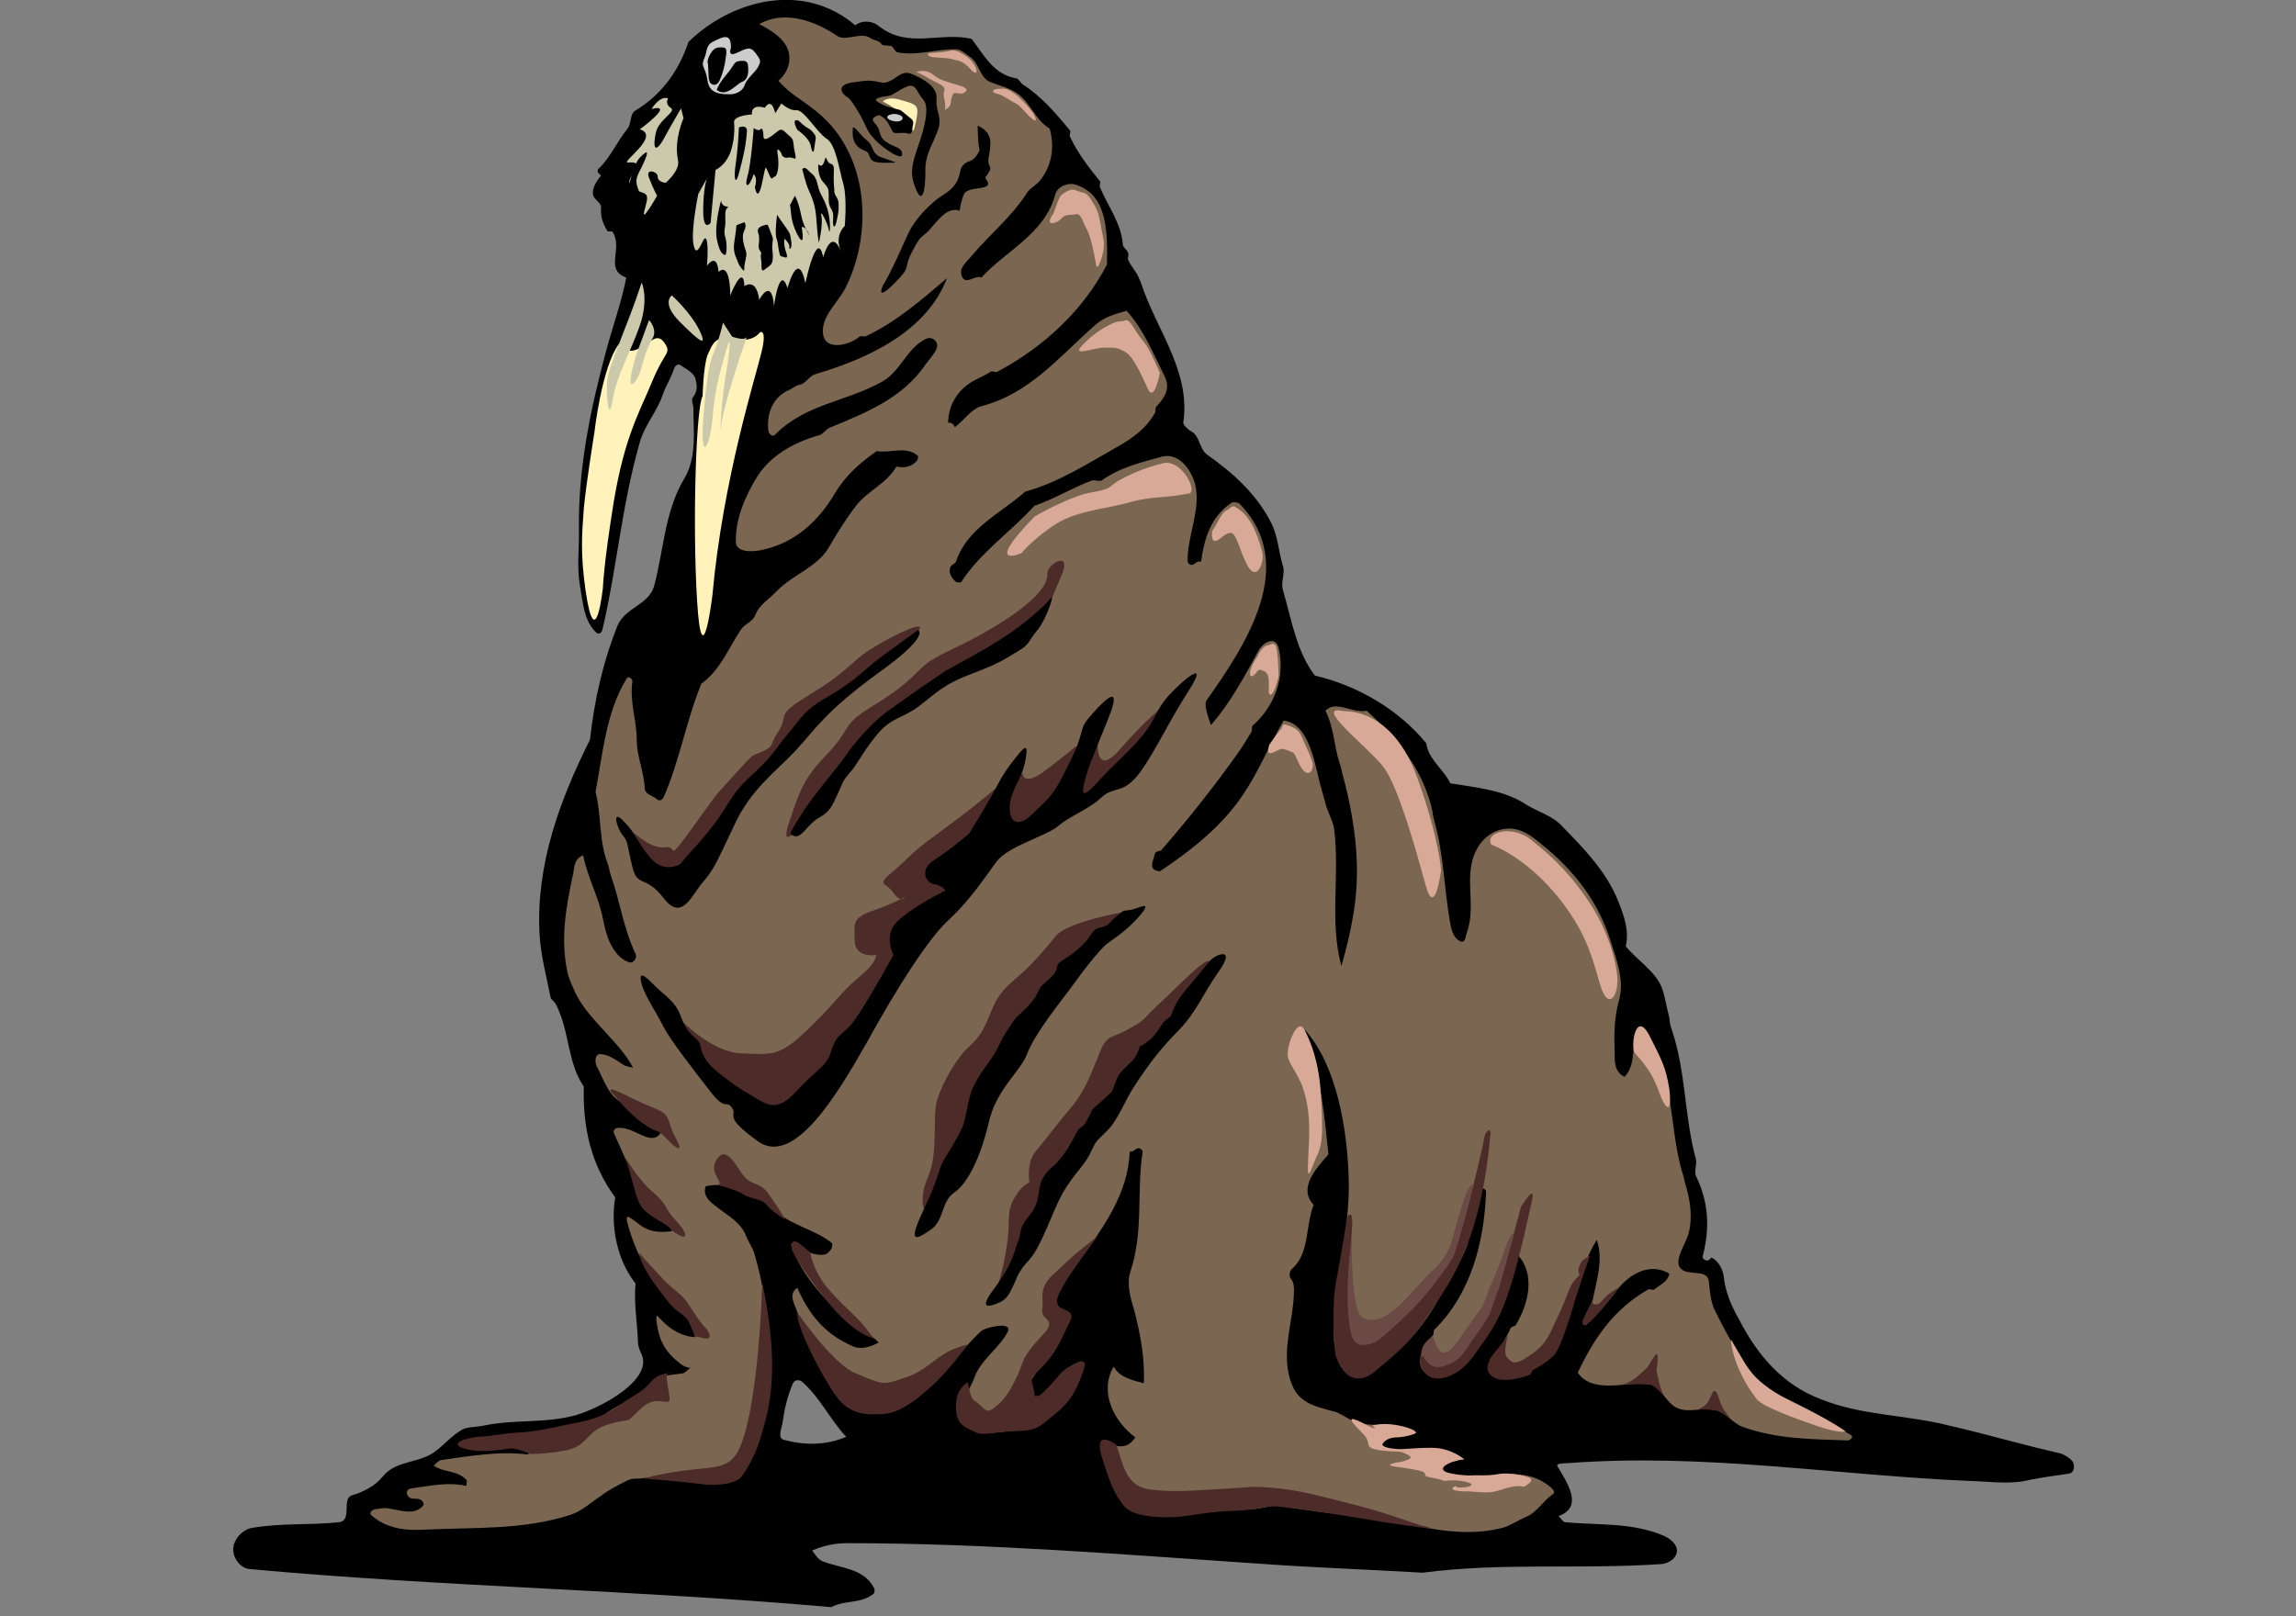 <?xml version="1.0" encoding="UTF-8" standalone="no"?>
<svg
   xmlns:dc="http://purl.org/dc/elements/1.1/"
   xmlns:cc="http://creativecommons.org/ns#"
   xmlns:rdf="http://www.w3.org/1999/02/22-rdf-syntax-ns#"
   xmlns:svg="http://www.w3.org/2000/svg"
   xmlns="http://www.w3.org/2000/svg"
   xmlns:sodipodi="http://sodipodi.sourceforge.net/DTD/sodipodi-0.dtd"
   xmlns:inkscape="http://www.inkscape.org/namespaces/inkscape"
   width="125mm"
   height="88mm"
   enable-background="new 0 0 324.538 283.442"
   viewBox="0 0 472.438 332.601"
   version="1.1"
   id="svg150"
   sodipodi:docname="walrus.svg"
   inkscape:version="1.0.2-2 (e86c870879, 2021-01-15)">
  <rect x="0" y="0" width="472.438" height="332.601" fill="#808080" stroke="none"/>
  <defs
     id="defs154" />
  <sodipodi:namedview
     pagecolor="#ffffff"
     bordercolor="#666666"
     borderopacity="1"
     objecttolerance="10"
     gridtolerance="10"
     guidetolerance="10"
     inkscape:pageopacity="0"
     inkscape:pageshadow="2"
     inkscape:window-width="1920"
     inkscape:window-height="1017"
     id="namedview152"
     showgrid="false"
     units="mm"
     inkscape:zoom="1.4994355"
     inkscape:cx="113.18683"
     inkscape:cy="116.81869"
     inkscape:window-x="-8"
     inkscape:window-y="-8"
     inkscape:window-maximized="1"
     inkscape:current-layer="svg150" />
  <g
     fill-rule="evenodd"
     id="g148"
     transform="matrix(1.167,0,0,1.167,48.002,0.003)">
    <path
       d="m 139.18,14.878 c 3.254,2.062 5.858,5.1 8.354,8.139 0.218,0.218 -0.217,0.868 0,1.085 1.411,3.037 3.256,5.315 5.317,7.921 0.108,0.216 -0.217,0.759 0,1.085 1.411,3.365 3.689,6.187 4.015,10.091 0,0.436 0.759,0.869 0.868,1.303 0.218,0.434 0,0.867 0,1.193 0.435,1.195 1.52,2.17 1.953,3.363 0.326,0.653 0.651,1.628 0.868,2.28 2.819,7.595 8.247,14.649 6.944,23.222 0,0.324 0.651,1.085 1.41,1.519 1.519,0.759 1.411,3.147 2.822,4.123 4.775,3.365 8.897,7.162 11.394,12.261 1.085,2.28 1.193,4.884 1.954,7.379 0.434,1.303 -0.434,2.713 0,4.232 1.519,5.209 2.386,10.85 5.642,15.083 7.487,1.736 14.757,5.969 19.641,11.938 0.325,2.821 3.039,4.556 4.232,7.052 4.665,0.76 9.549,1.195 13.456,3.799 1.952,1.193 4.229,1.844 5.858,3.363 4.122,4.232 8.139,8.247 10.309,13.674 0.976,2.494 1.953,5.1 1.303,7.921 2.061,2.496 5.208,4.34 6.401,7.377 0.543,1.627 0.869,3.581 1.303,5.317 0,0.543 0.216,1.519 0.434,2.062 2.495,7.378 2.17,15.191 4.232,22.788 0.218,0.975 -0.326,2.061 0,2.928 2.277,4.667 2.495,9.224 1.192,14.215 -0.107,0.326 0.434,0.869 1.085,0.651 0.218,-0.11 0.434,-0.543 0.544,-0.434 1.192,0.651 1.844,1.952 2.061,3.146 0.327,3.039 1.41,5.427 2.821,7.921 3.257,6.294 7.705,11.394 14.323,13.892 7.271,2.928 14.975,2.711 22.68,4.664 6.618,1.521 12.803,3.363 19.531,4.884 0.759,0.216 1.736,0.869 2.17,1.411 0.326,0.434 0.543,1.952 -0.651,2.17 -2.386,0.326 -4.556,0.651 -6.836,1.085 -3.363,0.869 -6.836,0.326 -10.308,0.216 -23.765,-0.976 -46.876,-4.99 -71.293,-3.146 -0.432,0 -2.061,0 -1.734,0.542 1.734,2.931 4.666,7.162 0.216,8.79 0.436,0.434 0.76,1.085 1.195,1.085 5.858,0.543 11.718,0 17.36,2.386 1.411,0.653 3.039,2.062 1.954,3.691 -0.436,0.759 -1.736,1.303 -2.495,1.303 -14.216,0.975 -27.998,-0.326 -41.995,1.519 -9.223,-0.543 -18.554,-0.869 -27.778,-1.519 -24.415,-1.628 -48.83,-3.691 -73.679,-3.691 -2.17,0 -4.232,0.436 -6.185,1.303 0.541,0.651 0.976,1.519 1.735,1.845 3.147,1.303 7.271,1.193 9.115,4.666 0.217,0.218 0.217,0.868 0,1.085 -2.17,1.844 -5.1,1.085 -7.487,2.388 -34.181,-3.039 -68.47,-3.581 -102.65,-6.728 -1.845,-0.218 -3.473,-2.713 -2.497,-4.774 0.542,-1.303 1.953,-2.388 3.147,-2.496 5.101,-0.869 9.982,-0.434 15.192,-0.977 2.496,-0.326 0.326,-4.232 2.387,-4.776 1.845,-0.542 4.015,-1.626 5.317,-3.255 2.387,-3.037 6.727,-2.278 9.549,-4.666 1.52,-1.193 2.821,-2.712 4.558,-3.689 0.867,-0.434 2.711,-0.434 3.688,-0.651 5.751,-1.193 10.634,-0.324 16.277,-1.843 4.992,-1.521 13.129,-6.186 11.719,-10.418 -0.325,-0.759 -0.759,-1.627 -0.759,-2.386 -0.109,-3.473 -0.76,-6.946 -0.434,-10.417 -3.256,-4.125 -4.449,-10.093 -3.581,-15.193 -4.232,-5.751 -5.751,-12.261 -5.534,-19.531 -2.93,-4.234 -2.496,-9.768 -4.884,-14.433 -0.217,-0.543 -0.868,-0.868 -0.976,-1.303 -0.759,-3.797 -1.735,-7.378 -1.953,-11.176 -0.65,-12.261 3.581,-23.653 8.898,-34.288 0.759,-6.944 2.279,-13.674 4.883,-20.182 1.411,-3.147 5.426,-3.581 6.402,-6.838 1.736,-6.402 1.844,-13.129 5.317,-18.988 2.279,-3.798 1.627,-8.356 1.627,-12.479 0,-0.543 -0.435,-1.413 -0.109,-1.846 0.868,-1.085 0.76,-2.06 0.542,-3.037 -0.217,-1.303 -1.52,-1.845 -2.604,-2.604 -0.543,-0.434 -0.977,0 -1.194,0.432 -0.542,1.739 -1.52,3.149 -2.063,4.778 -1.085,3.146 -3.255,5.315 -4.122,8.68 -3.148,11.176 -3.908,21.701 -6.511,32.77 -0.108,0.434 -0.651,0.867 -1.085,0.434 -2.17,-2.17 -2.279,-5.1 -2.821,-8.029 -0.651,-3.691 -0.109,-6.836 -0.217,-10.309 -0.108,-10.635 1.953,-20.726 4.775,-31.25 1.193,-4.45 2.711,-8.574 3.581,-13.022 -3.906,-1.411 -0.542,-4.992 -2.388,-8.029 -0.108,-0.218 -0.868,0 -0.976,-0.218 -0.868,-1.519 -1.194,-2.496 -1.086,-4.23 0,-0.653 -1.193,-1.303 -1.41,-2.062 -0.217,-1.195 0.542,-2.388 1.41,-3.473 -0.433,-0.326 -0.868,-0.759 -0.433,-1.193 2.17,-2.063 3.146,-4.668 5.1,-7.054 0.651,-0.759 0.434,-2.604 1.303,-3.147 4.882,-2.93 7.812,-7.27 9.44,-12.151 7.812,-7.597 20.4,-10.637 29.406,-2.932 1.411,-1.085 3.256,-0.649 4.124,0.11 5.208,4.123 10.852,0.976 16.385,2.278 2.17,2.821 3.906,6.292 7.813,6.946 0.47,0.021 0.79,0.78 1.23,1.104 M 96.89,250.583 c -0.109,1.193 -1.086,3.037 0.217,3.365 3.689,0.975 7.379,0.975 10.96,-0.543 -2.821,-3.038 -4.558,-6.836 -7.704,-9.658 -0.434,-0.435 -1.411,-0.542 -1.736,0.324 -0.87,2.07 -1.413,4.24 -1.738,6.52"
       id="path2" />
    <path
       d="m 172.49,128.38 c -0.216,-1.085 -1.519,-3.907 -0.867,-4.882 7.054,-9.983 16.168,-23.875 5.86,-34.618 -0.327,-0.324 -1.303,-0.434 -1.628,-0.106 -3.473,2.386 -4.668,6.185 -5.21,10.307 -0.651,-0.218 -0.869,0.218 -1.301,0.436 -0.543,0.324 -1.087,-0.11 -1.087,-0.653 0,-4.446 2.28,-8.789 1.411,-13.128 -0.542,-2.604 -2.821,-5.969 -5.859,-5.209 -3.58,0.977 -7.378,1.846 -10.742,4.232 -0.434,0.218 -1.194,-0.218 -1.735,0 -3.473,1.301 -6.619,3.257 -10.092,4.45 -4.231,4.666 -9.44,8.137 -12.913,13.455 -0.108,0.109 -0.76,0.109 -0.977,-0.108 -0.759,-0.651 -1.193,-1.519 -0.977,-2.388 0.107,-0.543 0.977,-0.759 1.086,-1.193 1.952,-5.859 7.921,-8.464 12.152,-12.261 5.859,-1.628 10.742,-4.774 16.276,-7.921 2.713,-1.521 5.1,-3.255 6.618,-5.969 0.218,-0.218 0,-0.868 0.218,-1.085 1.629,-1.736 2.496,-3.255 1.521,-5.317 -2.062,-4.123 -3.69,-8.247 -6.729,-11.61 -1.953,0.542 -4.015,1.085 -5.644,2.604 -6.292,5.533 -11.501,12.043 -19.965,14.215 -1.846,0.542 -3.039,2.494 -4.666,3.689 -0.326,-0.542 -0.543,-0.867 -1.193,-0.759 0,-3.147 1.735,-5.861 4.448,-7.379 0.977,-0.542 2.063,-0.977 3.038,-1.627 0.326,-0.218 0.868,0.216 1.194,0 8.354,-4.45 15.191,-10.96 19.314,-18.881 0.109,-5.425 0.218,-12.371 -5.533,-14.105 -1.194,-0.434 -3.147,0.216 -3.581,1.734 -1.846,6.946 -8.682,9.875 -13.021,14.649 -1.194,-0.542 -2.821,1.521 -3.473,-0.326 -0.543,-1.409 0.868,-2.386 1.627,-3.363 3.365,-4.015 7.163,-6.944 9.983,-11.394 0.651,-0.869 1.736,-1.301 2.387,-2.278 1.954,-2.604 2.388,-5.753 1.52,-8.898 -2.712,-1.628 -3.472,-4.991 -6.185,-6.51 -1.41,-0.867 -3.146,-1.193 -4.557,-1.846 -1.629,-0.867 -1.737,-3.361 -3.364,-4.34 -0.76,-0.542 -1.628,-1.301 -2.279,-1.301 -3.473,-0.108 -6.836,1.193 -10.416,0.542 -0.435,0 -0.651,-0.867 -1.086,-1.083 -0.543,-0.218 -1.41,0 -1.736,-0.326 -0.434,-0.761 -1.41,-0.651 -1.953,-1.087 -1.627,-1.193 -4.232,0.543 -5.751,-0.326 -4.123,-2.82 -9.549,-4.664 -13.889,-2.168 2.93,1.519 5.968,3.581 5.208,7.052 -0.217,0.978 -0.868,2.17 -1.845,2.932 1.953,2.278 4.34,3.471 6.728,5.425 9.441,7.595 9.983,21.701 4.992,31.358 -1.52,2.713 -4.341,4.992 -3.799,8.139 0.543,2.604 4.449,1.845 6.402,0.216 0.218,-0.216 0.76,0.109 1.194,-0.108 5.425,-2.604 9.765,-6.402 14.214,-10.201 -3.581,9.441 -13.997,14.217 -23.222,16.929 -1.084,0.326 -1.735,1.735 -2.711,1.845 -0.651,0.108 -1.303,0.651 -1.737,0.867 -2.93,1.195 -4.231,4.125 -3.798,7.379 0.108,0.434 0.651,0.977 1.086,0.651 5.425,-5.533 12.37,-5.751 18.989,-9.439 3.254,-1.847 4.232,-5.753 7.595,-7.489 1.194,-0.65 2.496,0.543 1.954,1.736 -0.435,0.977 -1.303,1.844 -2.063,2.931 -4.015,5.751 -10.2,8.247 -16.493,10.851 -0.868,0.218 -1.303,1.193 -2.062,1.411 -4.666,1.303 -9.007,3.797 -11.285,7.812 -1.953,3.257 -3.581,7.162 -3.473,11.07 0.108,1.844 2.821,1.735 4.449,1.409 5.859,-1.193 10.091,-4.992 13.129,-10.199 1.846,-3.04 4.45,-5.317 7.271,-7.27 2.496,0.434 4.992,-0.977 7.162,0.759 0.218,0.108 0.108,0.759 -0.109,0.975 -0.976,1.087 -2.277,1.303 -3.58,0.977 -1.736,3.038 -4.992,4.232 -7.054,6.836 -1.844,2.388 -3.255,4.666 -4.773,7.271 -2.063,3.689 -6.402,4.882 -9.333,7.921 -1.41,1.519 -3.037,2.278 -3.797,4.34 -0.435,0.976 -1.737,1.411 -2.388,2.278 -2.278,3.365 -3.689,7.271 -7.053,9.657 -2.713,6.619 -3.797,13.457 -6.619,19.967 -0.218,0.434 -0.651,0.869 -1.194,0.434 -0.759,-0.651 -2.062,-0.868 -2.17,-1.845 -0.109,-3.039 -1.411,-5.75 -1.411,-8.572 0,-3.581 -1.303,-6.836 -0.76,-10.417 0,-0.434 -0.76,-0.977 -0.976,-0.543 -3.689,5.969 -4.232,13.238 -5.535,20.075 1.086,4.124 0.543,8.574 2.17,12.697 0.217,0.543 0.326,1.519 0.543,2.062 1.627,4.558 2.17,9.222 4.34,13.78 0.325,0.542 -0.218,1.736 -1.086,1.521 -1.626,-0.543 -2.604,-1.846 -3.363,-3.365 -0.65,-1.303 -0.977,-2.822 -1.302,-4.34 -0.76,-3.906 -2.714,-7.271 -3.473,-11.176 -1.735,0.65 -1.519,2.278 -1.844,3.581 -1.194,5.533 -2.17,11.066 -0.977,16.819 0.218,1.301 0.868,2.496 1.411,3.796 2.387,5.102 8.681,9.224 10.743,14.432 l 101.48,-61.11 z"
       fill="#7a6651"
       id="path4" />
    <path
       d="m 72.224,188.17 c 0.217,0.542 -2.93,0 -3.364,-0.326 -1.302,-0.869 -2.604,-1.844 -4.123,-1.954 -1.085,0 -0.977,1.519 -0.652,2.172 1.194,2.278 2.063,5.1 4.232,6.293 2.605,1.303 5.208,2.604 7.487,4.558 -1.627,4.123 -4.666,-0.218 -7.921,0 -0.542,0 -0.977,0.434 -0.759,0.976 2.495,5.319 4.123,10.634 9.006,14.323 0.217,0.218 1.954,2.821 1.085,2.931 -4.775,0.649 -5.642,-1.628 -7.488,-2.496 -0.217,-0.218 -0.434,0.108 -0.325,0.651 1.844,7.377 5.859,13.13 11.719,18.23 0.217,0.324 0.976,2.496 -0.109,2.278 -2.929,-0.436 -4.558,-1.954 -6.186,-3.69 -0.108,-0.108 -0.325,0 -0.217,0.759 0.326,3.149 1.411,5.427 3.798,7.271 0.435,0.434 1.303,1.085 2.171,1.085 -0.435,0.326 -0.868,0.867 -1.303,0.977 -1.735,0.218 -2.821,0.324 -4.231,0.649 -0.542,0.11 -1.628,1.303 -2.171,1.737 -1.952,2.278 -4.34,2.713 -6.836,4.45 -1.084,0.868 -2.387,1.627 -3.689,1.953 -5.86,1.411 -11.394,1.954 -18.121,3.255 -0.435,0.11 -3.364,-0.434 -3.038,-0.108 3.146,3.147 7.813,-0.216 11.719,1.846 0.326,0.106 -0.977,-0.543 -0.868,0.54 -5.1,-0.65 -10.2,0.22 -15.409,0.979 -0.542,0.106 -0.868,0.649 -1.302,0.975 1.953,1.303 4.123,0.759 5.752,2.496 0.216,0.216 0,0.651 0,1.085 -3.256,-0.76 -6.402,0 -9.767,0.434 -0.543,0.11 -0.868,0.543 -0.651,1.085 0.435,1.087 1.519,0.543 2.278,0.867 0.435,0.22 0.869,0.761 0.435,1.195 -1.735,1.845 -4.449,0.434 -6.619,0.326 -0.434,0 -1.194,0.108 -1.844,0.218 -0.434,0.108 -0.976,0.649 -0.651,0.975 2.604,2.388 6.077,2.822 9.44,2.606 8.79,-0.436 17.362,0.108 25.718,-2.606 2.061,-0.651 3.581,-2.17 5.424,-3.363 1.411,-1.085 3.148,-1.953 4.883,-2.822 0.542,-0.216 1.302,-0.216 1.846,-0.216 6.292,-0.869 12.912,3.147 18.338,-1.087 2.062,-4.556 4.123,-9.114 4.232,-14.213 0,-2.932 0.759,-5.535 0.433,-8.573 -0.433,-5.535 -1.193,-10.742 -2.712,-15.842 -0.326,-1.085 -1.086,-2.063 -1.52,-3.257 -0.868,-2.062 -2.713,-3.145 -4.449,-4.448 -1.411,-1.085 -3.255,-2.17 -2.604,-4.123 3.038,-0.759 5.534,0.542 8.354,1.626 1.629,0.542 2.713,1.845 4.232,2.93 2.93,2.496 6.619,3.039 9.657,5.427 0.109,0.106 0.109,0.76 -0.108,1.085 -0.325,0.434 -0.76,0.977 -1.303,0.977 -1.844,0.216 -3.472,-0.653 -4.665,-2.063 -0.434,-0.326 -1.194,0.106 -1.085,0.434 2.061,5.859 6.402,9.983 10.851,14.214 1.302,1.195 3.363,1.411 4.558,2.931 -1.628,0.868 -3.364,1.301 -4.775,0.542 -5.1,-2.278 -7.703,-5.968 -9.548,-10.199 -1.736,1.083 -0.434,2.929 -0.109,4.014 1.628,5.425 4.016,10.743 7.597,15.191 0.759,0.869 1.844,1.736 2.82,2.062 9.875,4.015 15.734,-7.813 22.137,-13.672 0.759,-0.651 5.534,-1.736 4.666,0.108 -1.302,2.713 -4.774,4.992 -5.86,8.029 -0.867,2.496 -3.581,5.753 -2.062,7.813 2.604,3.69 8.14,1.195 12.371,1.303 3.689,-2.714 7.812,-6.077 8.68,-10.851 0.109,-0.326 -0.434,-0.869 -0.976,-0.543 -2.605,1.303 -4.341,3.147 -5.86,5.533 -0.759,1.195 -1.41,0 -1.953,0.326 0.435,-1.085 -0.977,-2.06 -0.325,-2.929 2.604,-3.799 5.533,-6.836 6.728,-11.066 0.217,-1.303 -2.17,-0.87 -2.387,-2.063 -0.543,-2.931 2.17,-5.317 3.905,-7.595 4.449,-6.077 9.007,-12.263 9.224,-19.75 0.543,0.218 0.76,-0.216 1.194,-0.434 0.542,-0.326 1.085,0.218 1.085,0.543 -1.085,7.052 0.217,14.105 -2.17,21.159 -0.651,2.168 0,4.558 0.65,6.618 1.085,4.125 1.954,8.683 1.736,13.022 -2.062,-0.543 -4.231,-0.977 -5.317,-2.931 -2.604,4.45 0,9.658 3.798,12.479 -1.302,2.17 -3.254,1.736 -5.533,0.869 -0.109,-0.11 -0.543,0.326 -0.543,0.432 1.194,4.776 2.278,10.853 7.379,11.938 3.472,0.868 7.161,0.76 10.85,0 4.126,-0.759 8.249,0 12.263,-1.301 9.116,1.519 18.338,2.278 27.563,4.123 4.34,0.759 8.572,0.977 12.805,-0.108 1.519,-0.434 2.821,-1.413 4.448,-2.063 1.736,-0.869 2.713,-2.711 4.449,-3.906 0.434,-0.326 0,-0.759 -0.436,-1.193 -5.425,-4.558 -11.827,-0.651 -18.012,-2.172 -0.434,-0.216 -0.978,-0.867 -0.867,-1.193 0.216,-1.519 1.952,-0.759 2.93,-1.626 -4.123,-3.04 -9.114,-0.436 -13.782,-1.954 0,0 0,-0.76 0.218,-0.976 1.411,-1.628 3.799,-0.869 5.533,-2.062 -3.471,-1.736 -7.27,-0.326 -10.742,-1.628 -0.976,-0.434 -2.494,-1.519 -3.472,-1.736 -3.146,-0.868 -6.076,-1.409 -7.379,-4.666 -2.278,-5.533 0.325,-11.176 0.325,-16.819 0,-0.324 0,-1.409 -0.651,-2.061 -0.216,-0.325 -0.107,-1.303 0.218,-1.521 3.255,-2.819 2.388,-7.595 3.906,-11.392 -2.821,-2.929 0.435,-6.402 2.604,-8.898 -0.76,-6.946 -1.193,-13.782 -4.123,-20.4 -0.109,-0.216 -0.436,-1.193 0,-1.519 5.533,6.185 7.487,17.361 7.704,26.585 0.218,9.547 -2.93,18.664 -2.604,28.211 0.108,1.737 0.978,3.473 1.952,4.994 1.411,2.278 4.232,0.867 5.751,-0.218 4.884,-3.581 8.791,-8.029 11.395,-13.456 1.303,-2.711 3.255,-4.99 4.34,-8.029 1.195,-3.473 -0.541,-7.162 1.954,-10.091 0.216,-0.218 1.52,-0.218 1.411,0.651 -0.326,8.68 -2.605,17.794 -9.116,24.197 -0.216,0.218 0,0.867 -0.325,1.085 -2.061,2.063 -3.472,5.861 -0.434,6.944 4.448,1.413 8.572,-3.471 9.875,-7.921 0.108,-0.434 0.976,-0.649 1.085,-1.083 1.734,-4.125 2.93,-8.249 4.23,-12.479 3.583,3.471 2.172,9.006 -0.108,12.695 0,0.108 -0.867,0.218 -0.977,0.651 -0.216,0.867 -0.867,1.411 -1.085,2.278 -0.649,1.845 -3.363,3.255 -2.386,5.1 1.192,2.278 4.122,0.869 6.292,0.653 0.544,0 0.869,-0.436 0.76,-1.087 2.062,-0.326 3.473,-1.628 4.34,-3.363 3.581,-6.077 3.69,-13.457 7.38,-19.315 1.192,3.471 0,6.946 -0.651,10.309 -0.217,1.301 -1.409,2.496 -1.737,4.123 -0.107,0.218 0.218,0.436 0.436,0.651 1.735,-1.844 3.474,-3.581 4.992,-5.535 2.062,-3.038 5.967,-5.859 9.766,-3.579 -0.326,1.519 -1.737,1.953 -2.714,2.82 -0.216,0.11 -0.76,-0.216 -1.085,0 -6.077,3.473 -9.548,8.68 -12.369,14.649 2.821,3.909 8.572,1.411 12.694,2.063 1.845,0.326 2.822,3.039 4.559,4.014 2.277,1.303 5.425,-0.326 7.595,0.651 1.52,0.651 2.714,2.28 4.232,2.822 6.077,2.17 12.262,2.17 18.556,2.386 0.434,0 0.976,-0.649 0.651,-0.865 -4.991,-3.039 -9.767,-5.969 -15.083,-8.139 -3.798,-4.017 -6.402,-8.683 -8.899,-13.674 -0.867,-1.627 -0.976,-3.471 -1.193,-5.425 -0.217,-1.954 -2.929,-1.083 -4.448,-1.845 -2.279,-1.195 0.326,-4.448 0.867,-6.51 0.76,-2.711 0.326,-5.751 -0.434,-8.354 -0.218,-0.543 -0.325,-1.519 -0.541,-2.062 -2.714,-8.573 -1.195,-19.315 -7.705,-26.151 -1.736,2.93 -0.216,6.4 -2.604,8.898 -1.844,-0.869 -1.736,-2.822 -1.736,-4.45 -0.107,-2.93 -0.107,-5.859 0.76,-9.006 0.977,-3.363 -0.326,-6.944 -1.411,-10.307 -2.17,-7.056 -6.402,-12.589 -12.369,-17.363 -2.062,-1.736 -4.124,-3.147 -6.945,-2.496 -1.519,0.326 -2.821,1.301 -3.797,2.604 -3.365,4.776 -0.436,10.527 -2.28,15.517 -0.216,0.436 -0.216,1.954 -1.085,1.628 -1.41,-0.543 -1.736,-2.388 -1.952,-3.689 -0.978,-5.861 -1.085,-11.612 -2.605,-17.145 -0.108,-0.542 -0.434,-1.519 -0.434,-2.062 -1.519,-7.27 -6.185,-12.913 -11.61,-17.796 -2.495,0.543 -5.425,-1.952 -7.27,0 1.519,2.932 1.519,6.294 2.496,9.224 0.216,0.543 0.434,1.519 0.541,2.062 1.304,4.666 2.389,10.635 2.496,15.517 0.218,6.51 -0.977,12.045 -2.714,18.23 -2.17,-8.029 -0.216,-15.95 -1.301,-24.307 -0.218,-1.409 -1.192,-2.93 -1.519,-4.448 -0.436,-1.628 -0.977,-3.255 -1.303,-4.884 -0.867,-3.581 -2.063,-9.222 -6.076,-9.656 -5.751,10.089 -6.293,16.276 -21.813,26.585 -2.169,-0.218 -1.19,-1.738 -0.867,-3.147 0.218,-0.434 0.867,-0.434 1.087,-0.543 4.992,-5.751 9.44,-11.392 13.454,-17.035 0.869,-1.195 1.629,-2.496 2.496,-3.906 0.11,-0.326 0,-0.869 0.218,-1.087 3.906,-3.471 5.751,-8.571 4.557,-13.67 -0.542,-2.172 -2.604,-1.087 -3.472,0.326 -2.388,4.448 -5.102,9.44 -8.356,13.129 l -100.31,60.44 z"
       fill="#7a6651"
       id="path6" />
    <path
       d="m 196.36,214.86 c 0.218,-0.653 1.193,-1.847 0.869,2.168 -0.325,4.125 -1.303,18.881 0.867,19.75 2.278,0.759 3.365,-0.218 5.317,-1.846 1.952,-1.628 5.533,-5.315 6.511,-6.944 1.085,-1.521 2.17,-2.496 4.231,-5.102 2.063,-2.494 6.293,-21.157 6.402,-22.134 0.108,-1.085 1.302,-2.388 1.086,-0.434 -0.978,10.307 -3.04,19.531 -8.357,27.67 -4.34,6.836 -5.641,8.68 -12.261,14.105 0,0 -4.448,3.799 -6.729,-3.255 0,0 -0.759,-7.704 0.11,-12.587 0.97,-4.98 1.95,-11.39 1.95,-11.39 z"
       fill="#4c2b28"
       id="path8" />
    <path
       d="m 209.27,240.15 c -0.108,-0.759 0.109,-1.844 1.303,-0.218 1.194,1.626 2.17,0.977 3.688,0.436 1.629,-0.436 2.93,-2.713 3.581,-3.909 0.759,-1.193 2.604,-3.581 3.688,-5.099 0.978,-1.627 5.535,-18.554 5.535,-18.554 0,0 2.604,-4.234 1.952,-1.195 -3.688,17.037 -5.425,20.836 -8.896,25.501 -1.194,1.627 -2.713,4.448 -5.86,5.641 -3.02,1.08 -4.65,-0.33 -4.98,-2.61 z"
       fill="#4c2b28"
       id="path10" />
    <path
       d="m 141.34,91.053 c 0,0 6.402,-3.69 10.091,-4.232 3.69,-0.651 2.822,-0.977 4.666,-2.062 1.953,-1.085 4.341,-2.17 7.704,-3.04 3.365,-0.975 6.402,5.102 4.666,5.319 -4.34,0.867 -6.402,0.434 -10.308,1.519 -4.124,1.193 -9.115,1.411 -13.021,3.799 -3.798,2.386 -6.185,5.208 -6.185,5.208 0,0 -6.95,3.036 2.38,-6.511 z"
       fill="#d7a996"
       id="path12" />
    <path
       d="m 195.93,125.45 c 0,0 8.465,-0.759 12.913,11.936 3.688,10.199 4.124,16.06 4.124,16.06 0,0 -1.087,8.68 -2.714,2.713 -1.627,-5.861 -4.775,-17.363 -7.487,-20.943 -2.82,-3.58 -12.8,-11.18 -6.83,-9.77 z"
       fill="#d7a996"
       id="path14" />
    <path
       d="m 221.86,149 c -1.411,-2.172 3.69,-3.799 7.271,-0.653 3.797,3.039 7.052,6.187 10.633,11.83 1.954,3.147 3.798,7.811 4.231,11.718 0.434,3.798 -1.628,6.62 -3.037,1.628 -1.409,-4.992 -2.388,-8.247 -5.425,-12.695 -6.39,-9.35 -13.66,-11.84 -13.66,-11.84 z"
       fill="#d7a996"
       id="path16" />
    <path
       d="m 197.23,217.69 c 0,0 -0.325,13.78 1.952,14.757 2.388,0.975 4.341,-0.436 5.969,-1.846 1.627,-1.303 5.1,-5.533 6.402,-6.619 1.302,-1.086 2.494,-2.929 3.146,-4.667 0.544,-1.735 1.847,-6.942 2.714,-8.896 0.867,-1.846 1.41,-2.28 0.867,0 -0.434,2.278 -2.494,9.44 -2.93,10.635 -0.325,1.193 -3.473,5.317 -5.643,7.921 -2.171,2.496 -6.618,6.51 -7.813,7.377 -1.083,0.761 -3.904,1.737 -4.664,-0.651 -0.66,-2.27 -1.31,-7.37 -0.01,-18 z"
       fill="#6b4a46"
       id="path18" />
    <path
       d="m 211.44,235.7 c 0.325,-0.216 0.977,5.317 3.906,1.521 2.278,-2.929 3.688,-5.317 4.45,-6.186 0.867,-0.868 0.867,-2.168 2.17,-4.99 1.301,-2.714 2.496,-6.62 2.93,-7.49 0.434,-0.865 1.085,-1.409 1.085,-1.409 l -2.714,9.766 -1.41,3.689 c 0,0 0.218,0.759 -2.278,4.232 -2.604,3.363 -2.821,5.1 -5.859,5.969 0,0 -2.062,1.193 -3.58,-1.087 l -0.651,-0.867 c 0,0 -0.33,-1.62 1.95,-3.14 z"
       fill="#6b4a46"
       id="path20" />
    <path
       d="m 224.79,235.37 c 0,0 -0.977,3.147 -0.218,4.017 0.867,0.759 0.978,1.736 4.015,-0.326 3.037,-2.062 3.365,-3.473 4.992,-6.946 1.736,-3.581 1.844,-4.99 2.821,-6.185 l 0.975,-1.083 -0.216,-0.653 c 0,0 0.108,-1.519 0.978,-2.062 0.759,-0.542 1.085,-0.649 1.085,-0.649 0,0 -1.195,3.255 -2.496,7.379 -1.192,4.123 -2.713,8.68 -3.69,9.981 -1.083,1.303 -3.904,2.821 -3.904,2.821 l -0.436,0.761 c 0,0 -6.185,2.494 -7.486,-0.653 0,0 -0.543,-1.193 1.193,-3.255 1.66,-1.96 2.42,-3.15 2.42,-3.15 z"
       fill="#4c2b28"
       id="path22" />
    <path
       d="m 239.76,229.08 c 0,0 -0.434,0.977 0.434,0.977 0.761,0 0.869,-0.434 1.846,-1.411 1.085,-0.977 2.386,-1.628 2.386,-1.628 0,0 -2.711,3.581 -4.014,4.884 -1.193,1.411 -2.712,2.711 -2.496,0.975 l 1.84,-3.8 z"
       fill="#4c2b28"
       id="path24" />
    <path
       d="m 244.11,244.27 c 0,0 1.627,0.11 3.581,-1.627 2.06,-1.736 1.844,-1.844 2.386,-2.713 0.542,-0.869 1.193,-1.952 1.085,-0.108 -0.108,1.844 -0.434,1.303 0.108,3.365 0.436,2.061 0.977,2.928 0.977,2.928 0,0 -1.736,-1.844 -2.386,-1.952 -0.65,0 -2.72,-0.22 -5.75,0.11 z"
       fill="#4c2b28"
       id="path26" />
    <path
       d="m 258.21,248.61 c 0,0 1.193,-0.543 1.627,-1.085 0.436,-0.653 0.759,-1.413 0.759,-1.413 0,0 0.544,-1.952 1.303,0.326 0.651,2.28 1.52,2.931 1.845,3.473 l 0.434,0.542 c 0,0 -1.627,-1.409 -2.494,-1.627 -0.86,-0.21 -2.93,-0.32 -3.47,-0.21 z"
       fill="#4c2b28"
       id="path28" />
    <path
       d="m 247.04,185.57 c -0.651,-1.521 0.323,-7.271 2.604,-3.04 2.17,4.34 2.93,5.535 3.581,9.658 0.434,4.123 -0.544,4.015 -1.954,0.108 -1.31,-3.91 -4.13,-6.41 -4.23,-6.73 z"
       fill="#d7a996"
       id="path30" />
    <path
       d="m 172.6,93.657 c 0.761,-0.977 1.628,-3.363 2.605,-3.689 0.977,-0.434 0.651,-1.411 2.713,0.326 2.061,1.845 3.038,5.317 3.472,6.944 0.543,1.521 -0.76,5.317 -2.386,2.821 -1.52,-2.604 -2.063,-5.969 -3.04,-6.077 -1.085,-0.108 -1.844,1.195 -2.713,1.411 -0.97,0.217 -0.64,-1.737 -0.64,-1.737 z"
       fill="#d7a996"
       id="path32" />
    <path
       d="m 180.52,115.9 c 0,0 0.759,-1.845 1.736,-2.061 0.867,-0.218 1.085,-0.543 1.519,0 0.434,0.434 0.542,5.423 0.542,5.423 0,0 -0.76,3.475 -1.52,3.257 -0.651,-0.218 0.436,-3.365 -0.975,-4.125 -1.195,-0.542 -0.978,-0.216 -1.736,0.543 -0.651,0.649 -1.085,0.324 -0.651,-0.977 0.44,-1.3 1.09,-2.06 1.09,-2.06 z"
       fill="#d7a996"
       id="path34" />
    <path
       d="m 182.69,131.31 c 0,0 1.193,-1.736 1.845,-2.496 0.759,-0.651 0.109,-1.411 1.521,-0.869 1.301,0.543 1.734,0.761 2.277,1.846 0.434,1.085 1.411,3.037 1.845,4.34 0.542,1.193 -0.218,2.931 -1.411,1.844 -1.085,-1.193 -1.41,-3.038 -1.952,-3.255 -0.651,-0.217 -0.977,-0.542 -1.954,-0.651 -0.66,0 -3.16,2.17 -2.18,-0.76 z"
       fill="#d7a996"
       id="path36" />
    <path
       d="m 150.03,60.56 c 0,0 1.41,-1.519 3.255,-2.602 1.953,-1.085 2.17,-1.195 3.147,-1.303 1.085,0 1.085,-0.759 2.17,0.867 0.977,1.628 1.411,2.062 2.387,3.365 0.868,1.301 2.386,4.882 2.386,4.882 0,0 -0.975,5.427 -2.169,2.713 -1.084,-2.386 -2.604,-5.861 -4.122,-6.51 -1.411,-0.759 -1.629,-0.653 -3.581,-0.653 -1.97,0 -6.2,1.847 -3.48,-0.759 z"
       fill="#d7a996"
       id="path38" />
    <path
       d="m 144.6,37.666 c 0,0 0.434,-1.193 0.76,-2.063 0.435,-0.977 0.435,-1.193 1.41,-1.736 0.978,-0.542 1.303,-0.542 2.279,-0.108 1.085,0.326 1.302,0.108 2.17,1.411 0.76,1.303 1.193,1.627 1.628,4.015 0.434,2.496 0.76,3.255 0.651,4.34 0,1.085 -1.194,4.992 -1.411,2.931 -0.325,-1.954 -0.977,-4.993 -1.627,-6.079 -0.651,-1.083 -0.978,-2.821 -1.846,-2.604 -0.976,0.218 -1.845,-0.108 -2.604,0.761 -0.65,0.866 -3.25,1.628 -1.41,-0.868 z"
       fill="#d7a996"
       id="path40" />
    <path
       d="m 122.9,9.345 c 0,0 1.736,-0.11 2.604,-0.218 0.976,-0.108 1.303,-0.542 2.604,0.108 1.302,0.759 1.845,1.085 2.604,2.28 0.651,1.193 0.435,1.953 -0.759,0.652 -1.303,-1.411 -1.954,-1.411 -2.822,-1.629 -0.867,-0.324 -2.061,-0.324 -3.472,-0.434 -1.29,0 -1.51,-0.759 -0.75,-0.759 z"
       fill="#d7a996"
       id="path42" />
    <path
       d="m 135.81,15.637 c 0,0 0.868,-0.108 2.604,1.411 1.627,1.521 1.735,1.847 2.495,2.714 0.651,0.975 1.086,2.278 -0.434,0.867 -1.411,-1.411 -1.845,-2.17 -2.93,-2.604 -0.977,-0.543 -1.953,-1.303 -2.93,-1.519 -0.86,-0.11 -1.19,-0.977 1.2,-0.869 z"
       fill="#d7a996"
       id="path44" />
    <path
       d="m 99.46,231.47 c 0,0 6.186,9.114 10.308,10.742 4.124,1.736 4.558,1.953 6.619,1.411 1.953,-0.651 3.689,-0.977 5.969,-2.713 2.28,-1.736 3.689,-2.713 5.101,-3.147 1.409,-0.542 2.062,-0.65 2.062,-0.65 0,0 -3.473,4.774 -6.294,7.27 -2.714,2.388 -5.535,4.773 -8.572,4.991 -3.037,0.218 -6.077,0.108 -8.355,-3.147 -2.39,-3.25 -7.165,-12.37 -6.84,-14.75 z"
       fill="#4c2b28"
       id="path46" />
    <path
       d="m 129.52,243.73 c 0,0 0.325,2.712 1.085,3.255 2.061,1.303 1.953,2.605 3.688,1.193 1.846,-1.409 2.604,-2.821 3.906,-5.425 1.194,-2.604 0.651,-2.713 2.822,-5.425 2.278,-2.604 2.929,-3.037 2.82,-4.014 -0.108,-0.867 -1.411,-0.867 -1.193,-2.496 0.326,-1.626 -0.868,-3.581 1.953,-6.077 2.713,-2.496 3.256,-3.147 5.209,-4.666 1.953,-1.519 2.495,-1.955 2.495,-1.955 0,0 -4.123,5.643 -4.991,7.054 -0.868,1.411 -2.279,3.581 -2.063,4.558 0.218,0.868 0.761,0.977 1.52,1.301 0.76,0.326 1.411,0.759 0.76,2.062 -0.76,1.303 -1.845,4.34 -3.689,6.618 -1.844,2.278 -3.255,2.931 -3.038,3.908 0.218,0.868 0.543,2.604 0.543,2.604 l 0.868,-0.11 c 0,0 1.302,-1.193 2.387,-2.386 0.978,-1.085 1.411,-1.954 2.821,-2.713 1.41,-0.867 3.364,-1.844 2.496,0.651 -0.868,2.495 -1.953,5.317 -4.884,7.595 -2.929,2.388 -3.146,3.04 -7.27,3.147 -4.124,0.107 -5.534,0.867 -6.836,0.218 -1.302,-0.759 -3.256,-0.977 -3.472,-3.799 -0.22,-2.91 0.76,-4.22 2.06,-5.08 z"
       fill="#4c2b28"
       id="path48" />
    <path
       d="m 172.16,169.51 c 0,0 -5.642,9.766 -8.791,13.672 -2.928,3.796 -19.096,27.236 -21.266,31.686 -2.171,4.34 -4.992,10.307 -4.992,10.307 l -2.495,2.063 c 0,0 0.977,-2.496 1.736,-7.27 0.759,-4.776 -0.109,-6.077 1.302,-8.575 1.41,-2.494 2.713,-2.821 2.713,-2.821 0,0 -0.651,-3.687 1.302,-5.749 1.845,-2.172 3.798,-4.884 6.402,-7.921 2.496,-3.147 3.473,-6.402 4.774,-9.441 1.303,-3.147 2.063,-2.278 5.101,-4.015 3.038,-1.737 1.844,-1.085 4.884,-4.014 3.16,-2.85 8.36,-8.49 9.34,-7.94 z"
       fill="#4c2b28"
       id="path50" />
    <path
       d="m 157.08,160.83 -17.36,20.07 -17.688,32.877 c 0,0 -1.41,-2.063 0.543,-6.402 1.846,-4.448 0.543,-10.633 1.628,-13.67 0.977,-3.147 3.688,-7.597 5.643,-9.224 1.953,-1.737 2.713,-3.473 3.688,-5.861 0.978,-2.604 2.063,-4.015 4.341,-5.969 2.278,-1.844 5.101,-4.99 7.161,-7.595 2.07,-2.5 12.05,-4.23 12.05,-4.23 z"
       fill="#4c2b28"
       id="path52" />
    <path
       d="m 78.409,179.38 c 0,0 5.752,6.292 11.286,6.4 5.425,0.218 6.619,0.543 11.502,-4.123 4.99,-4.775 5.751,-6.512 9.006,-9.224 3.364,-2.712 3.146,-4.015 3.146,-4.015 0,0 -3.689,0.649 -3.798,-2.496 0,-3.04 -0.543,-3.907 2.931,-5.209 3.472,-1.193 5.968,-2.494 5.968,-2.494 0,0 -0.651,1.193 -2.063,-0.761 -1.301,-1.955 -3.255,-1.195 0.109,-3.907 3.255,-2.822 2.604,-2.822 7.812,-6.618 5.208,-3.796 7.813,-5.969 9.767,-7.596 1.954,-1.627 5.101,-2.931 5.101,-2.931 0,0 0.107,2.496 4.015,-0.542 3.906,-2.93 5.209,-4.125 5.209,-4.125 l 4.014,-1.083 c 0,0 -0.543,6.618 3.907,1.519 4.341,-5.1 8.138,-8.031 8.138,-8.031 l -1.303,4.125 c 0,0 -14.974,16.491 -20.508,16.927 -5.425,0.434 -20.4,18.556 -20.4,18.556 l -24.197,34.072 -11.394,-4.992 -8.26,-13.47 z"
       fill="#4c2b28"
       id="path54" />
    <path
       d="m 149.05,199.13 c 0.868,-0.649 0.868,-0.324 1.736,-2.06 0.977,-1.736 0,-0.869 2.278,-2.822 2.063,-1.954 1.736,-1.301 2.279,-2.821 0.65,-1.628 0.65,-1.954 2.17,-3.363 1.52,-1.409 1.736,-1.846 2.17,-3.039 0.435,-1.085 -0.217,0 1.194,-1.085 1.411,-1.085 1.085,-0.759 2.062,-2.063 0.977,-1.304 0.651,-1.301 1.734,-2.17 0.978,-0.759 0.436,-0.218 1.304,-2.17 0.977,-1.845 0.977,-1.735 2.495,-3.581 1.519,-1.844 2.821,-3.363 3.689,-4.448 0.977,-1.195 4.667,-2.604 1.738,1.627 -3.147,4.45 -4.017,7.271 -7.164,10.526 -3.146,3.146 -5.425,6.185 -7.486,9.33 -2.17,3.149 -3.147,6.512 -5.317,8.574 -2.17,2.17 -1.628,1.409 -2.821,3.797 -1.085,2.28 -2.93,3.689 -4.883,7.054 -1.953,3.581 -3.688,9.332 -5.859,11.718 -2.171,2.386 -2.062,3.039 -2.821,4.558 -0.759,1.628 -1.086,2.172 -2.062,2.821 -0.977,0.436 -4.883,2.388 -1.303,-2.278 3.581,-4.774 3.581,-7.054 4.232,-8.355 0.543,-1.303 0,-2.17 1.735,-4.232 1.628,-1.954 1.628,-3.04 1.846,-4.125 0.217,-0.975 0,-2.713 2.604,-4.882 2.61,-2.28 4.03,-6.08 4.46,-6.51 z"
       id="path56" />
    <path
       d="m 137.98,179.49 c 0,0 2.713,-2.278 3.581,-3.905 0.868,-1.627 0.543,-1.411 2.062,-2.713 1.41,-1.193 1.41,-1.626 1.627,-2.386 0.217,-0.76 0.327,-0.653 2.389,-2.063 2.061,-1.519 2.821,-2.496 3.362,-3.255 0.541,-0.759 0.761,-1.411 2.063,-1.629 1.411,-0.216 1.953,-1.519 2.93,-2.17 0.977,-0.651 0.543,-0.759 2.062,-0.867 1.52,-0.218 4.015,-1.846 2.063,0.649 -1.953,2.388 -4.232,4.017 -5.968,5.209 -1.52,1.193 -4.667,5.317 -6.511,7.921 -1.954,2.604 -6.294,8.029 -7.597,11.394 -1.193,3.363 -5.425,6.185 -6.835,12.261 -1.41,6.076 -3.689,10.743 -6.078,12.371 -2.389,1.628 -1.735,4.992 -4.23,6.618 -2.389,1.626 -3.69,2.28 -1.954,-1.844 1.736,-4.015 1.736,-3.473 2.822,-6.512 1.192,-3.146 0.541,-2.602 2.929,-6.292 2.17,-3.797 2.063,-3.797 2.604,-6.292 0.543,-2.606 0.543,-3.799 2.93,-7.271 2.388,-3.363 2.062,-2.93 3.039,-4.884 0.88,-1.85 2.72,-4.34 2.72,-4.34 z"
       id="path58" />
    <path
       d="m 129.74,147.04 c 0,0 2.821,-4.558 4.34,-7.379 1.52,-2.93 2.496,-4.34 3.906,-6.077 1.302,-1.627 2.278,-2.822 1.736,0.218 -0.542,2.929 -1.193,3.257 -2.388,6.294 -1.192,3.255 0,7.052 3.69,3.363 3.58,-3.473 3.58,-3.255 6.619,-9.332 2.93,-6.077 0.976,-5.1 4.014,-8.465 3.039,-3.363 4.341,-3.905 3.147,-0.326 -1.302,3.581 -3.472,8.247 -4.449,11.502 -0.868,3.257 -0.976,4.34 2.062,1.085 3.038,-3.363 5.752,-5.533 8.03,-8.354 2.278,-2.93 2.061,-3.797 3.799,-6.075 1.738,-2.278 8.245,-8.139 4.448,-2.062 -3.908,6.076 -5.751,10.417 -8.79,14.757 -3.146,4.123 -4.449,2.278 -6.836,4.45 -2.278,2.168 -5.425,3.145 -7.704,5.099 -2.279,1.843 -8.789,3.471 -10.851,6.292 -2.062,2.821 -4.558,6.619 -8.139,9.983 -3.689,3.255 -9.332,12.153 -14.649,21.809 -5.425,9.549 -12.912,21.92 -19.206,17.472 -6.293,-4.558 -3.58,-4.342 -4.557,-5.86 -1.085,-1.629 -1.085,0.759 -4.015,-3.147 -3.039,-3.906 -6.837,-8.788 -8.139,-11.284 -1.302,-2.604 -2.93,-4.884 -3.689,-7.054 -0.65,-2.17 -0.325,-2.711 1.845,-0.434 2.278,2.28 4.015,3.039 4.992,5.861 0.977,2.822 2.17,3.253 3.037,4.23 0.76,0.975 0,2.713 3.365,5.425 3.473,2.821 4.341,3.147 6.619,4.558 2.387,1.411 4.014,2.496 7.378,-1.193 3.365,-3.69 5.317,-4.34 6.077,-7.054 0.868,-2.604 1.193,-2.386 3.146,-4.232 1.953,-1.952 7.813,-12.695 7.813,-12.695 0,0 -1.845,-3.581 0.761,-5.969 2.712,-2.605 8.463,-5.425 8.463,-5.425 0,0 -0.868,-0.977 -2.062,-1.085 -1.194,-0.108 -2.821,-2.388 0,-4.232 2.92,-1.87 6.18,-4.69 6.18,-4.69 z"
       id="path60" />
    <path
       d="m 101.74,220.83 c 0,0 0.327,2.929 2.822,6.077 2.496,3.039 5.316,5.208 6.837,7.162 l 1.519,1.954 c 0,0 -3.473,-0.543 -8.355,-6.73 -4.992,-6.185 -6.076,-8.896 -6.076,-8.896 0,0 -0.543,-2.606 1.628,-0.869 2.06,1.75 1.63,1.31 1.63,1.31 z"
       fill="#4c2b28"
       id="path62" />
    <path
       d="m 85.354,209 c 1.411,-0.216 -1.41,-1.954 -0.326,-4.123 1.194,-2.172 2.279,-1.628 4.34,1.627 1.954,3.147 3.257,1.411 5.209,4.34 2.062,2.93 2.713,4.232 2.713,4.232 0,0 -2.495,-1.519 -3.255,-2.604 -0.868,-1.087 -2.821,-0.977 -4.123,-1.846 -1.302,-0.869 -4.558,-1.63 -4.558,-1.63 z"
       fill="#4c2b28"
       id="path64" />
    <path
       d="m 67.232,193.27 c 0,0 2.604,3.257 5.208,4.992 2.604,1.845 2.062,0.543 3.906,2.496 1.846,1.952 3.255,2.821 1.519,-0.326 -1.628,-3.145 -0.434,-3.798 -4.123,-5.207 -3.689,-1.409 -9.222,-4.88 -6.51,-1.95 z"
       fill="#4c2b28"
       id="path66" />
    <path
       d="m 69.186,204.23 c 0,0 2.496,4.234 4.992,6.187 2.387,2.062 1.953,2.93 3.907,4.884 1.952,2.06 2.279,3.688 0.109,2.278 -2.171,-1.303 0,-0.434 -2.931,-2.17 -2.712,-1.628 -3.472,-2.278 -4.232,-4.666 -0.652,-2.28 -1.845,-6.51 -1.845,-6.51 z"
       fill="#4c2b28"
       id="path68" />
    <path
       d="m 71.574,220.94 c 0,0 1.735,2.062 4.122,4.558 2.387,2.496 3.147,2.388 4.667,4.666 1.411,2.17 1.193,1.953 2.495,3.581 1.411,1.411 1.736,2.821 -0.325,2.17 -2.061,-0.651 -0.543,0.869 -1.845,-1.952 -1.193,-2.931 -1.844,-1.519 -4.232,-4.668 -2.496,-3.15 -4.665,-6.19 -4.882,-8.36 z"
       fill="#4c2b28"
       id="path70" />
    <path
       d="m 93.276,226.26 c 0,0 -0.543,20.51 -3.799,28.646 -1.735,4.448 -4.666,3.689 -9.982,4.448 -5.426,0.759 -7.054,1.413 -7.054,1.413 0,0 8.139,0.649 10.092,0.976 1.953,0.327 5.859,0.109 6.944,-1.193 1.193,-1.303 2.93,-4.775 3.581,-7.271 0.651,-2.494 1.953,-5.749 1.953,-12.585 0,-6.85 -1.735,-14.44 -1.735,-14.44 z"
       fill="#4c2b28"
       id="path72" />
    <path
       d="m 188.76,181.44 c 0,0 2.389,3.799 2.93,10.525 0.434,6.728 0.544,9.66 -0.651,11.938 -1.085,2.386 -1.736,5.208 -1.519,0.649 0.217,-4.559 0.434,-7.811 -0.542,-11.392 -0.869,-3.581 -2.713,-5.1 -3.039,-6.836 -0.32,-1.73 1.63,-6.83 2.82,-4.88 z"
       fill="#d7a996"
       id="path74" />
    <path
       d="m 200.81,251.43 c 0,0 1.626,1.195 -0.978,-0.108 -2.388,-1.303 -4.232,-1.953 -0.759,1.411 1.952,1.844 -0.11,2.604 3.146,3.038 3.254,0.436 3.254,0 4.341,0.543 1.192,0.542 1.519,0.869 0,1.301 -0.76,0.328 -1.411,0.218 -1.954,0.436 -1.627,0.434 -0.108,0.542 2.062,0.867 6.077,0.869 1.52,1.193 4.884,1.736 3.255,0.651 0.76,0.542 3.146,0.436 2.28,-0.11 5.209,0.759 2.605,1.193 -2.605,0.326 -1.303,-0.651 -2.17,0 -0.76,0.65 1.301,0.76 3.037,0.76 1.845,0.108 3.363,0.434 5.426,-0.326 4.015,-1.303 3.473,0 4.558,-0.868 0.434,-0.326 1.411,-0.977 -0.107,-1.413 -1.411,-0.434 -3.581,-0.759 -5.21,-0.434 -1.736,0.328 -3.363,0.108 -4.773,0.218 -1.303,0 -6.187,-0.434 -4.559,-1.628 1.628,-1.194 3.581,-1.193 3.581,-1.193 0,0 -2.278,-2.062 -5.751,-2.062 -3.473,0 -4.882,0.326 -6.185,0.217 -1.41,-0.108 -3.039,-0.434 -2.388,-1.085 0.651,-0.759 1.519,-0.977 2.712,-0.977 1.194,-0.108 2.605,-0.434 3.039,-0.759 0.54,-0.44 -4.35,-2.29 -7.71,-1.31 z"
       fill="#d7a996"
       id="path76" />
    <path
       d="m 52.367,256.42 c 0,0 2.387,0.108 6.402,-0.651 4.014,-0.868 3.255,-3.471 7.704,-4.664 4.557,-1.303 2.061,0.434 5.317,-2.606 3.037,-3.037 5.534,0.218 5.1,-2.278 -0.326,-2.496 -0.977,-4.232 0.217,-4.125 1.194,0.107 -0.977,-0.216 -2.496,0.759 -1.41,0.869 -0.867,1.411 -3.906,3.255 -3.255,1.954 -4.666,3.691 -9.549,4.668 -3.363,0.649 -7.053,1.626 -10.308,1.844 -3.255,0.108 -4.775,0.649 -7.595,0.759 -2.497,0.216 -5.535,1.303 -2.28,2.17 3.364,0.868 6.945,-0.108 8.248,-0.108 1.41,0.21 3.146,0.97 3.146,0.97 z"
       fill="#4c2b28"
       id="path78" />
    <path
       d="m 155.67,254.79 c 1.193,2.932 1.411,7.38 6.077,7.923 4.557,0.542 7.812,0.108 12.37,-0.108 4.558,-0.216 5.1,-0.651 10.199,-0.11 5.101,0.651 6.078,1.085 12.696,2.713 6.511,1.626 10.417,3.255 12.371,3.799 1.952,0.434 1.952,0.649 1.952,0.649 0,0 -7.379,-0.975 -11.068,-1.628 -3.797,-0.65 -11.936,-1.953 -13.563,-2.061 -1.627,-0.108 -2.821,-0.542 -4.992,-0.108 -2.171,0.434 -3.797,0.542 -6.4,0.649 -2.605,0 -7.814,1.085 -9.985,1.085 -2.171,0 -6.51,0 -8.245,-1.953 -1.629,-1.954 -2.496,-4.015 -3.907,-8.572 -1.65,-5.41 2.48,-2.27 2.48,-2.27 z"
       fill="#4c2b28"
       id="path80" />
    <path
       d="m 143.52,101.25 c -0.107,-1.844 4.666,-4.448 2.387,0.543 -2.279,4.991 -0.976,4.23 -5.968,8.029 -4.774,3.798 -13.346,7.921 -15.408,9.875 -1.953,1.953 -7.596,3.905 -12.37,9.548 -4.774,5.643 -7.161,8.79 -10.309,13.564 -3.146,4.884 -5.426,6.836 -3.798,2.062 1.628,-4.666 2.17,-7.27 6.511,-11.719 4.341,-4.556 2.821,-5.209 7.054,-7.921 4.231,-2.604 6.185,-4.014 8.463,-6.185 2.279,-2.28 2.604,-2.605 7.38,-4.884 4.78,-2.27 16.28,-8.57 16.07,-12.91 z"
       fill="#4c2b28"
       id="path82" />
    <path
       d="m 70.596,146.83 c 0,0 3.039,2.931 5.534,2.605 2.495,-0.434 0,3.038 4.449,-2.93 4.448,-6.078 3.472,-5.209 7.596,-9.659 4.015,-4.448 3.038,-3.361 5.208,-4.34 2.17,-1.083 0.977,-0.868 2.713,-3.471 1.736,-2.606 -0.326,-2.712 3.799,-5.427 4.23,-2.712 5.208,-3.146 8.138,-5.641 2.93,-2.495 2.604,-2.496 6.727,-4.884 4.232,-2.386 8.898,-4.123 4.667,-0.542 -4.231,3.581 -13.239,9.224 -14.975,11.502 -1.736,2.278 -8.138,9.657 -10.092,11.502 -2.062,1.954 -9.114,10.417 -11.394,14.757 -2.171,4.342 -3.147,8.573 -5.968,6.51 -2.829,-2.18 -6.41,-9.99 -6.41,-9.99 z"
       fill="#4c2b28"
       id="path84" />
    <path
       d="m 125.61,118.29 c 0,0 6.945,-3.689 10.2,-5.861 3.255,-2.06 7.162,-5.425 8.247,-6.836 0.976,-1.411 -0.65,3.583 -2.279,5.535 -1.736,2.06 -1.193,2.388 -3.363,3.689 -2.278,1.303 -2.604,1.844 -7.922,3.906 -5.425,1.954 -6.727,3.689 -9.656,5.859 -2.929,2.17 -4.775,1.954 -7.162,4.776 -2.387,2.822 -3.147,4.558 -4.449,6.292 -1.41,1.736 -1.41,1.413 -2.496,4.015 -1.193,2.605 -1.519,3.473 -3.473,4.558 -1.844,0.977 -3.038,3.581 -4.23,3.257 -1.086,-0.436 -1.194,-0.11 0.976,-3.583 2.063,-3.473 6.512,-8.462 7.813,-10.415 1.41,-2.062 4.449,-5.752 7.378,-7.923 2.92,-2.17 10.41,-7.27 10.41,-7.27 z"
       id="path86" />
    <path
       d="m 78.843,152.36 c 2.062,-2.604 4.015,-4.232 6.836,-8.247 2.713,-4.015 2.496,-4.45 6.186,-7.813 3.581,-3.363 3.688,-4.232 6.076,-7.054 2.388,-2.822 2.713,-4.015 6.945,-6.402 4.122,-2.386 6.076,-4.34 8.029,-5.967 2.062,-1.628 7.813,-5.751 7.813,-5.751 0,0 2.388,0.867 -7.053,7.595 -9.333,6.836 -10.852,9.658 -14.54,13.672 -3.689,3.907 -7.922,6.836 -10.852,13.238 -3.038,6.402 -3.473,7.596 -5.426,9.874 -1.953,2.172 -3.689,7.162 -6.944,2.932 -3.256,-4.232 -4.667,-1.845 -5.534,-5.533 -0.976,-3.801 -0.651,-4.342 -1.736,-5.643 -1.085,-1.301 -1.953,-4.776 0.217,-2.388 2.279,2.278 2.17,3.471 4.666,6.402 2.49,2.94 5.312,1.09 5.312,1.09 z"
       id="path88" />
    <path
       d="m 67.993,60.67 c 0,0 1.084,1.952 3.363,0.867 2.17,-0.977 3.255,-3.038 4.666,-1.083 1.303,1.952 0.109,1.301 -2.17,6.836 -2.278,5.533 -4.775,9.547 -6.727,20.941 -1.845,11.392 -1.953,15.409 -1.953,15.409 0,0 -1.303,12.261 -3.039,0.651 C 61.156,97.455 61.482,94.2 61.807,89.64 c 0.434,-4.556 1.844,-13.237 1.844,-13.237 0,0 1.304,-11.718 4.342,-15.732 z"
       fill="#fff2ba"
       id="path90" />
    <path
       d="m 82.75,69.894 c 0,0 0.108,-5.209 0.868,-7.271 0.868,-1.952 1.194,-2.821 3.039,-3.038 1.845,-0.108 1.736,0.434 3.58,0.326 1.846,-0.109 2.605,-1.303 2.605,-1.303 0,0 1.303,-0.759 0.325,3.365 -0.977,4.23 -6.836,22.462 -8.681,42.968 0,0 -1.845,15.3 -2.712,0.979 C 80.907,91.599 81.665,71.303 82.75,69.894 Z"
       fill="#fff2ba"
       id="path92" />
    <path
       d="m 114.54,17.916 c 0,0 0.76,-1.083 3.364,-0.216 2.713,0.759 3.038,0.869 2.496,3.581 -0.543,2.604 -0.543,2.063 -1.519,0.11 -1.08,-1.955 -4.34,-3.475 -4.34,-3.475 z"
       fill="#fff2ba"
       id="path94" />
    <path
       d="m 81.989,34.193 c 0,0 -1.302,6.294 -0.867,8.789 0.434,2.496 1.193,0.436 1.844,-0.759 0.76,-1.085 0.76,2.496 0.543,4.667 0,0 1.736,-2.605 2.062,1.085 0,0 1.954,-2.28 2.062,4.123 0,0 2.279,-5.859 2.496,-1.626 0,0 2.062,-1.628 2.604,2.386 0,0 2.17,-4.122 2.604,1.085 0,0 0.978,-7.485 2.388,-3.145 0,0 1.844,-7.054 3.146,-0.869 0,0 2.062,-9.874 3.146,-4.558 0,0 1.411,-5.425 3.147,-0.975 0,0 -1.302,-2.606 0.651,-4.558 0,0 0.434,-4.775 -0.218,-7.27 -0.76,-2.496 -1.302,-7.162 -3.038,-8.139 -1.628,-1.085 -4.015,-5.209 -5.316,-4.992 -1.194,0.108 -2.605,-1.195 -2.605,-1.195 l -1.085,1.736 c 0,0 -0.542,-2.93 -1.844,-0.975 0,0 -2.388,-0.868 -2.279,1.193 0,0 -3.038,0.108 -3.146,1.301 0,0 0.325,2.388 -0.542,5.102 -0.868,2.604 -2.714,3.363 -2.714,3.363 l -0.867,9.333 c 0,0 -1.303,1.734 -1.303,-2.172 0,-4.015 0.651,-5.643 0.651,-5.643 l -1.521,2.713 z"
       fill="#cbc8ac"
       id="path96" />
    <path
       d="m 71.682,22.799 c 0,0 6.402,-4.664 2.062,-3.581 0,0 1.519,-2.496 2.929,-1.844 0,0 -0.651,0.867 0.434,1.628 1.194,0.651 -2.17,2.06 -2.604,4.448 -0.542,2.386 -0.218,3.799 1.302,1.193 1.411,-2.604 3.147,-5.533 3.147,-5.533 l 0.434,1.736 c 0,0 -1.736,3.797 -0.977,7.377 0.435,1.846 -2.17,4.015 -2.17,4.015 0,0 -1.411,-0.106 -1.411,-1.083 0.109,-0.869 -2.278,-1.628 -1.519,0.218 0.759,1.952 1.411,3.145 1.411,3.145 0,0 -3.038,5.425 -2.17,2.388 0.542,-2.063 0.759,-2.606 -0.651,-3.04 -1.519,-0.434 -1.194,-0.542 -1.954,-1.519 -0.868,-0.975 3.364,-4.015 -0.326,-3.69 -1.518,0.111 5.86,-4.663 2.063,-5.858 z"
       fill="#cbc8ac"
       id="path98" />
    <path
       d="m 77.325,52.097 c 0,0 -1.954,1.301 1.411,4.666 3.363,3.363 4.991,4.666 3.471,1.519 -1.52,-3.147 -4.882,-6.185 -4.882,-6.185 z"
       fill="#cbc8ac"
       id="path100" />
    <path
       d="m 72.007,49.819 c -2.496,7.703 -5.752,14.321 -6.077,17.361 -0.217,3.039 0.325,7.487 0.976,3.257 0.651,-4.125 3.147,-8.356 4.775,-13.022 1.628,-4.776 0.326,-7.596 0.326,-7.596 z"
       fill="#cbc8ac"
       id="path102" />
    <path
       d="m 73.309,56.438 c -1.627,4.45 -2.17,5.751 -2.495,6.944 -1.954,6.838 0.325,4.125 0.977,2.062 0.542,-2.062 1.084,-3.906 2.061,-5.643 1.085,-1.627 -0.543,-3.363 -0.543,-3.363 z"
       fill="#cbc8ac"
       id="path104" />
    <path
       d="m 90.562,59.367 c 0,0 -4.448,12.588 -4.666,16.603 0,0 0,-4.884 1.302,-12.045 0,0 0.978,-6.836 -0.433,-1.626 -1.411,4.774 -1.845,6.944 -2.28,11.5 -0.325,4.56 -2.387,9.116 -1.519,-1.193 0.869,-10.199 1.628,-9.548 2.388,-12.151 0.868,-2.716 0.977,-3.581 0.977,-3.581 l 1.628,2.494 c -0.001,-0.001 2.277,0.868 2.603,-0.001 z"
       fill="#cbc8ac"
       id="path106" />
    <path
       d="m 89.152,22.475 c -0.108,2.278 -0.217,3.797 -0.543,6.292 -0.434,2.606 -0.108,4.666 0.759,0.978 0.978,-3.689 1.086,-5.209 1.194,-6.511 0.108,-1.412 -1.41,-0.759 -1.41,-0.759 z"
       id="path108" />
    <path
       d="m 91.755,22.583 c 0,0 -0.434,6.293 -1.085,8.463 -0.651,2.28 0.326,2.062 1.085,-0.326 0,0 0.76,0.543 0.218,2.278 0,0 0.434,2.822 1.193,-0.432 0.76,-3.365 0.543,-3.581 1.193,-2.062 0.651,1.628 0.651,0.759 1.086,0.651 0.541,-0.11 0.868,-1.955 0.541,-3.907 -0.324,-1.844 0.651,-0.218 0.651,-0.218 0,0 0.108,0.977 1.194,0.761 0.977,-0.218 1.628,0.975 1.194,-0.869 -0.435,-1.846 0,-2.28 -1.086,-3.039 -0.977,-0.868 -1.194,-1.409 -2.062,-0.65 -0.76,0.65 -2.279,1.843 -2.387,0.976 0,-0.976 -0.217,-1.845 -0.543,-1.411 -0.322,0.436 -1.192,-0.215 -1.192,-0.215 z"
       id="path110" />
    <path
       d="m 99.46,22.909 c 0,0 2.17,1.409 2.387,2.928 0.325,1.521 0.542,0.979 0.651,-0.106 0.109,-1.085 0.434,-1.521 -0.109,-2.172 -0.543,-0.651 -0.542,-0.65 -1.084,-0.976 -0.651,-0.327 -1.628,-1.303 -1.628,-1.303 0,0 -1.416,-0.651 -0.222,1.629 z"
       id="path112" />
    <path
       d="m 86.004,35.386 c 0,0 -1.193,4.125 -0.759,6.73 0.542,2.712 1.193,2.712 1.193,2.712 0,0 0.542,0.759 0.542,-1.193 0,-1.952 -0.542,-1.847 -0.325,-3.365 0.325,-1.519 -0.217,-3.037 0.435,-3.581 0.652,-0.544 -0.868,0.218 -1.086,-1.303 z"
       id="path114" />
    <path
       d="m 88.717,39.728 c -0.217,2.712 -0.759,3.689 -0.217,5.315 0.651,1.519 0.543,1.628 1.194,2.388 0.65,0.652 0.217,0.326 0.541,-1.193 0.326,-1.521 0.326,-1.521 -0.107,-2.713 -0.326,-1.303 -0.434,-2.062 0,-2.93 0.434,-0.868 0,-1.411 0,-1.411 z"
       id="path116" />
    <path
       d="m 92.515,40.921 c 0.543,1.519 -0.217,2.496 0.326,3.255 0.543,0.759 0,0.434 0.217,1.519 0.217,1.085 -0.217,2.604 0.759,1.736 0.978,-0.759 1.411,-0.759 1.303,-2.604 -0.217,-1.846 0,-1.846 0,-2.388 0.108,-0.652 -0.217,-0.868 -0.543,-1.953 -0.433,-1.087 -0.433,-0.869 -0.433,-0.869 0,0 -1.954,0.219 -1.629,1.304 z"
       id="path118" />
    <path
       d="m 95.77,42.006 c 0.326,0.869 0.217,1.193 0.435,2.17 0.218,0.977 0.109,0.977 0.651,1.085 0.65,0.216 1.085,0.434 0.542,-0.977 -0.434,-1.409 -0.217,-2.168 -0.217,-2.168 0,0 0.977,0.759 0.868,1.519 0,0.649 0.543,0 0.326,-1.085 -0.217,-1.085 0,-1.087 -0.76,-2.172 -0.869,-1.193 -1.736,-2.496 -1.736,-2.496 0,0 -0.433,3.147 -0.109,4.124 z"
       id="path120" />
    <path
       d="m 98.158,36.147 c 0.218,0.759 0,2.604 1.193,4.989 1.194,2.388 1.194,0.869 0.868,-1.083 0,0 0.651,-0.326 1.411,1.519 0,0 -1.085,-1.519 -1.519,-3.69 -0.435,-2.278 -1.085,-3.363 -1.085,-3.363 l -0.867,1.628 z"
       id="path122" />
    <path
       d="m 101.41,33.434 c 1.41,2.93 1.303,4.34 1.519,6.728 0.217,2.496 0.325,2.604 0.325,2.604 0,0 0.76,-3.038 0.435,-4.666 -0.325,-1.521 1.086,1.195 1.303,2.388 0.217,1.301 0.434,-1.303 -0.217,-3.581 -0.761,-2.388 -1.303,-2.388 -1.737,-4.34 -0.435,-1.846 -0.976,-1.736 -1.627,-2.496 -0.76,-0.869 -1.085,-0.218 -1.085,-0.218 0,0 0.66,2.713 1.09,3.581 z"
       id="path124" />
    <path
       d="m 103.15,28.985 c 0,0 -0.217,2.061 0.977,3.253 1.086,1.195 0.761,1.413 0.869,2.28 0,0.651 -0.108,1.085 0.217,1.954 0.435,0.76 0.651,0.976 0.542,2.278 -0.107,1.411 0.326,1.736 0.651,0.108 0.325,-1.628 0.325,-1.519 0.325,-2.711 0.108,-1.193 -0.867,-1.737 -0.76,-2.496 0,-0.759 -0.107,-0.653 -0.107,-2.278 0,-1.738 0.217,-2.28 -0.543,-2.498 -0.76,-0.218 -0.76,-1.627 -0.978,-0.868 -0.23,0.761 -0.44,1.628 -1.2,0.978 z"
       id="path126" />
    <path
       d="m 69.728,32.998 c 0,0 0.76,-4.122 2.063,-5.315 1.302,-1.303 1.519,-1.085 0.542,1.085 -0.977,2.17 -1.737,2.712 -0.868,4.774 0.869,2.062 -1.737,-0.544 -1.737,-0.544 z"
       id="path128" />
    <path
       d="m 108.47,17.266 c -1.519,-0.869 -1.952,-2.278 0.542,-2.711 2.389,-0.326 2.713,-0.436 4.232,-0.22 1.519,0.326 1.736,0.436 3.038,-0.324 1.302,-0.76 1.845,-1.628 3.581,-0.869 1.736,0.759 4.448,2.172 4.124,4.45 -0.109,2.278 1.193,3.255 0.107,5.751 -0.976,2.494 -2.17,4.122 -2.062,6.944 0,2.929 -0.434,5.969 -1.627,3.147 -1.303,-2.929 -0.651,-4.666 0.325,-7.597 1.085,-3.038 2.171,-7.052 0.868,-8.354 -1.193,-1.301 -1.193,-2.928 -2.929,-2.168 -1.736,0.76 -2.497,1.626 -3.365,1.626 -0.977,0.108 -2.604,0.434 -1.735,0.976 0.869,0.542 0.976,0.653 2.495,1.087 1.411,0.434 1.303,0.108 2.278,0.975 0.975,0.867 1.736,1.085 1.52,1.954 -0.216,0.869 0,1.845 -0.868,1.627 -0.976,-0.324 -2.17,0.109 -2.604,-0.216 -0.434,-0.325 -0.76,-2.28 -2.495,-3.04 0,0 -1.627,0.326 -0.977,1.193 0.76,0.869 0.76,0.869 1.085,1.954 0.325,1.085 0.759,1.411 1.736,1.955 1.085,0.542 2.062,0.759 2.17,1.519 0.108,0.76 -0.218,0.869 -1.52,0.216 -1.301,-0.759 -3.798,-2.496 -4.773,-4.664 -0.98,-2.282 -2.61,-4.777 -3.15,-5.211 z"
       id="path130" />
    <path
       d="m 109.23,22.691 c 0,-0.975 1.302,1.193 2.495,2.063 1.193,0.87 0.761,2.278 2.387,2.929 1.52,0.542 2.714,0.976 2.714,0.976 0,0 -3.038,0.218 -3.906,-0.216 -0.868,-0.326 -0.65,-1.411 -1.302,-1.736 -0.76,-0.327 -2.71,-0.871 -2.38,-4.016 z"
       id="path132" />
    <path
       d="m 131.25,22.149 c 0,0 0,2.928 0.325,4.34 0,0 -0.541,1.409 -1.52,1.844 -0.976,0.324 -1.735,0.759 -1.952,2.17 -0.326,1.519 -0.978,2.711 -3.147,4.014 -2.061,1.301 -4.883,4.232 -5.968,6.728 -1.193,2.496 -1.627,3.689 -2.713,5.859 -1.085,2.278 -1.736,3.255 -1.736,3.255 0,0 -1.41,3.038 1.954,-0.324 3.363,-3.365 1.41,-2.28 3.255,-5.753 1.845,-3.581 1.52,-1.844 3.689,-4.556 2.278,-2.713 3.037,-2.605 3.906,-2.713 0.869,-0.108 0.542,0.977 0.977,-1.195 0.542,-1.953 0.542,-1.953 1.735,-2.386 1.303,-0.326 3.582,-0.218 2.931,-1.411 -0.651,-1.085 -0.434,-0.434 0.218,-1.626 0.759,-1.195 -0.327,-0.761 0,-2.714 0.32,-1.951 0.97,-4.231 -1.96,-5.532 z"
       id="path134" />
    <path
       d="m 87.742,8.476 c 0,0 -0.651,1.628 0.976,0.869 1.736,-0.759 2.388,-1.303 3.364,0 0.976,1.303 0.977,1.411 0.434,2.496 -0.542,0.975 -2.062,2.06 -2.387,3.255 -0.434,1.193 -1.953,1.627 -2.821,1.519 -0.651,0 -2.062,0 -2.93,-0.759 -0.868,-0.867 -0.651,-1.736 -1.085,-3.039 -0.435,-1.301 -0.76,-1.301 -0.217,-2.602 0.543,-1.301 0.217,-2.28 1.628,-2.931 1.411,-0.651 3.145,-1.738 3.038,1.192 z"
       fill="#cccccc"
       id="path136" />
    <path
       d="m 116.6,21.39 c 0.76,0.106 1.411,-0.11 1.411,-0.543 0.107,-0.326 -0.543,-0.651 -1.303,-0.759 -0.76,0 -1.303,0.216 -1.411,0.542 0,0.325 0.54,0.65 1.3,0.76 z"
       fill="#cccccc"
       id="path138" />
    <path
       d="m 85.246,15.855 c 0,0 0.108,-0.759 1.628,-2.604 1.519,-1.737 1.302,-2.388 2.387,-2.496 1.085,-0.108 1.519,0 1.519,1.193 0.108,1.193 -0.217,2.17 -1.084,2.496 -0.979,0.326 -2.715,2.822 -4.45,1.411 z"
       id="path140" />
    <path
       d="m 85.896,13.795 c 0,0 0.435,-0.869 0.76,-2.498 0.435,-2.711 0.542,-3.039 -0.977,-2.929 -1.519,0 -2.062,2.388 -2.062,2.388 0.327,1.953 -0.108,3.799 0.868,4.123 0.977,0.434 1.411,-1.084 1.411,-1.084 z"
       id="path142" />
    <path
       d="m 266.68,240.69 c 0,0 1.626,3.361 8.137,6.51 6.62,3.147 9.439,5.208 9.439,5.208 0,0 -0.649,0.543 -4.882,-0.867 -4.015,-1.411 -9.875,-3.473 -10.853,-4.884 -4.447,-5.967 -4.447,-10.417 -4.447,-10.417 l 2.6,4.45 z"
       fill="#d7a996"
       id="path144" />
    <path
       d="m 120.4,12.708 c 0,0 1.627,-0.759 3.255,0.651 1.628,1.41 6.401,1.736 5.534,2.713 -0.977,1.083 -2.063,-0.326 -2.387,0.759 -0.435,1.083 -0.109,1.303 -0.543,1.953 -0.435,0.434 -0.868,0.651 -0.868,0.651 0,0 0.325,-0.218 0,-1.844 -0.325,-1.626 0,-1.085 0,-1.845 -0.108,-0.759 -1.086,-0.977 -2.821,-1.952 -1.63,-0.978 -2.17,-1.086 -2.17,-1.086 z"
       fill="#d7a996"
       id="path146" />
  </g>
</svg>
